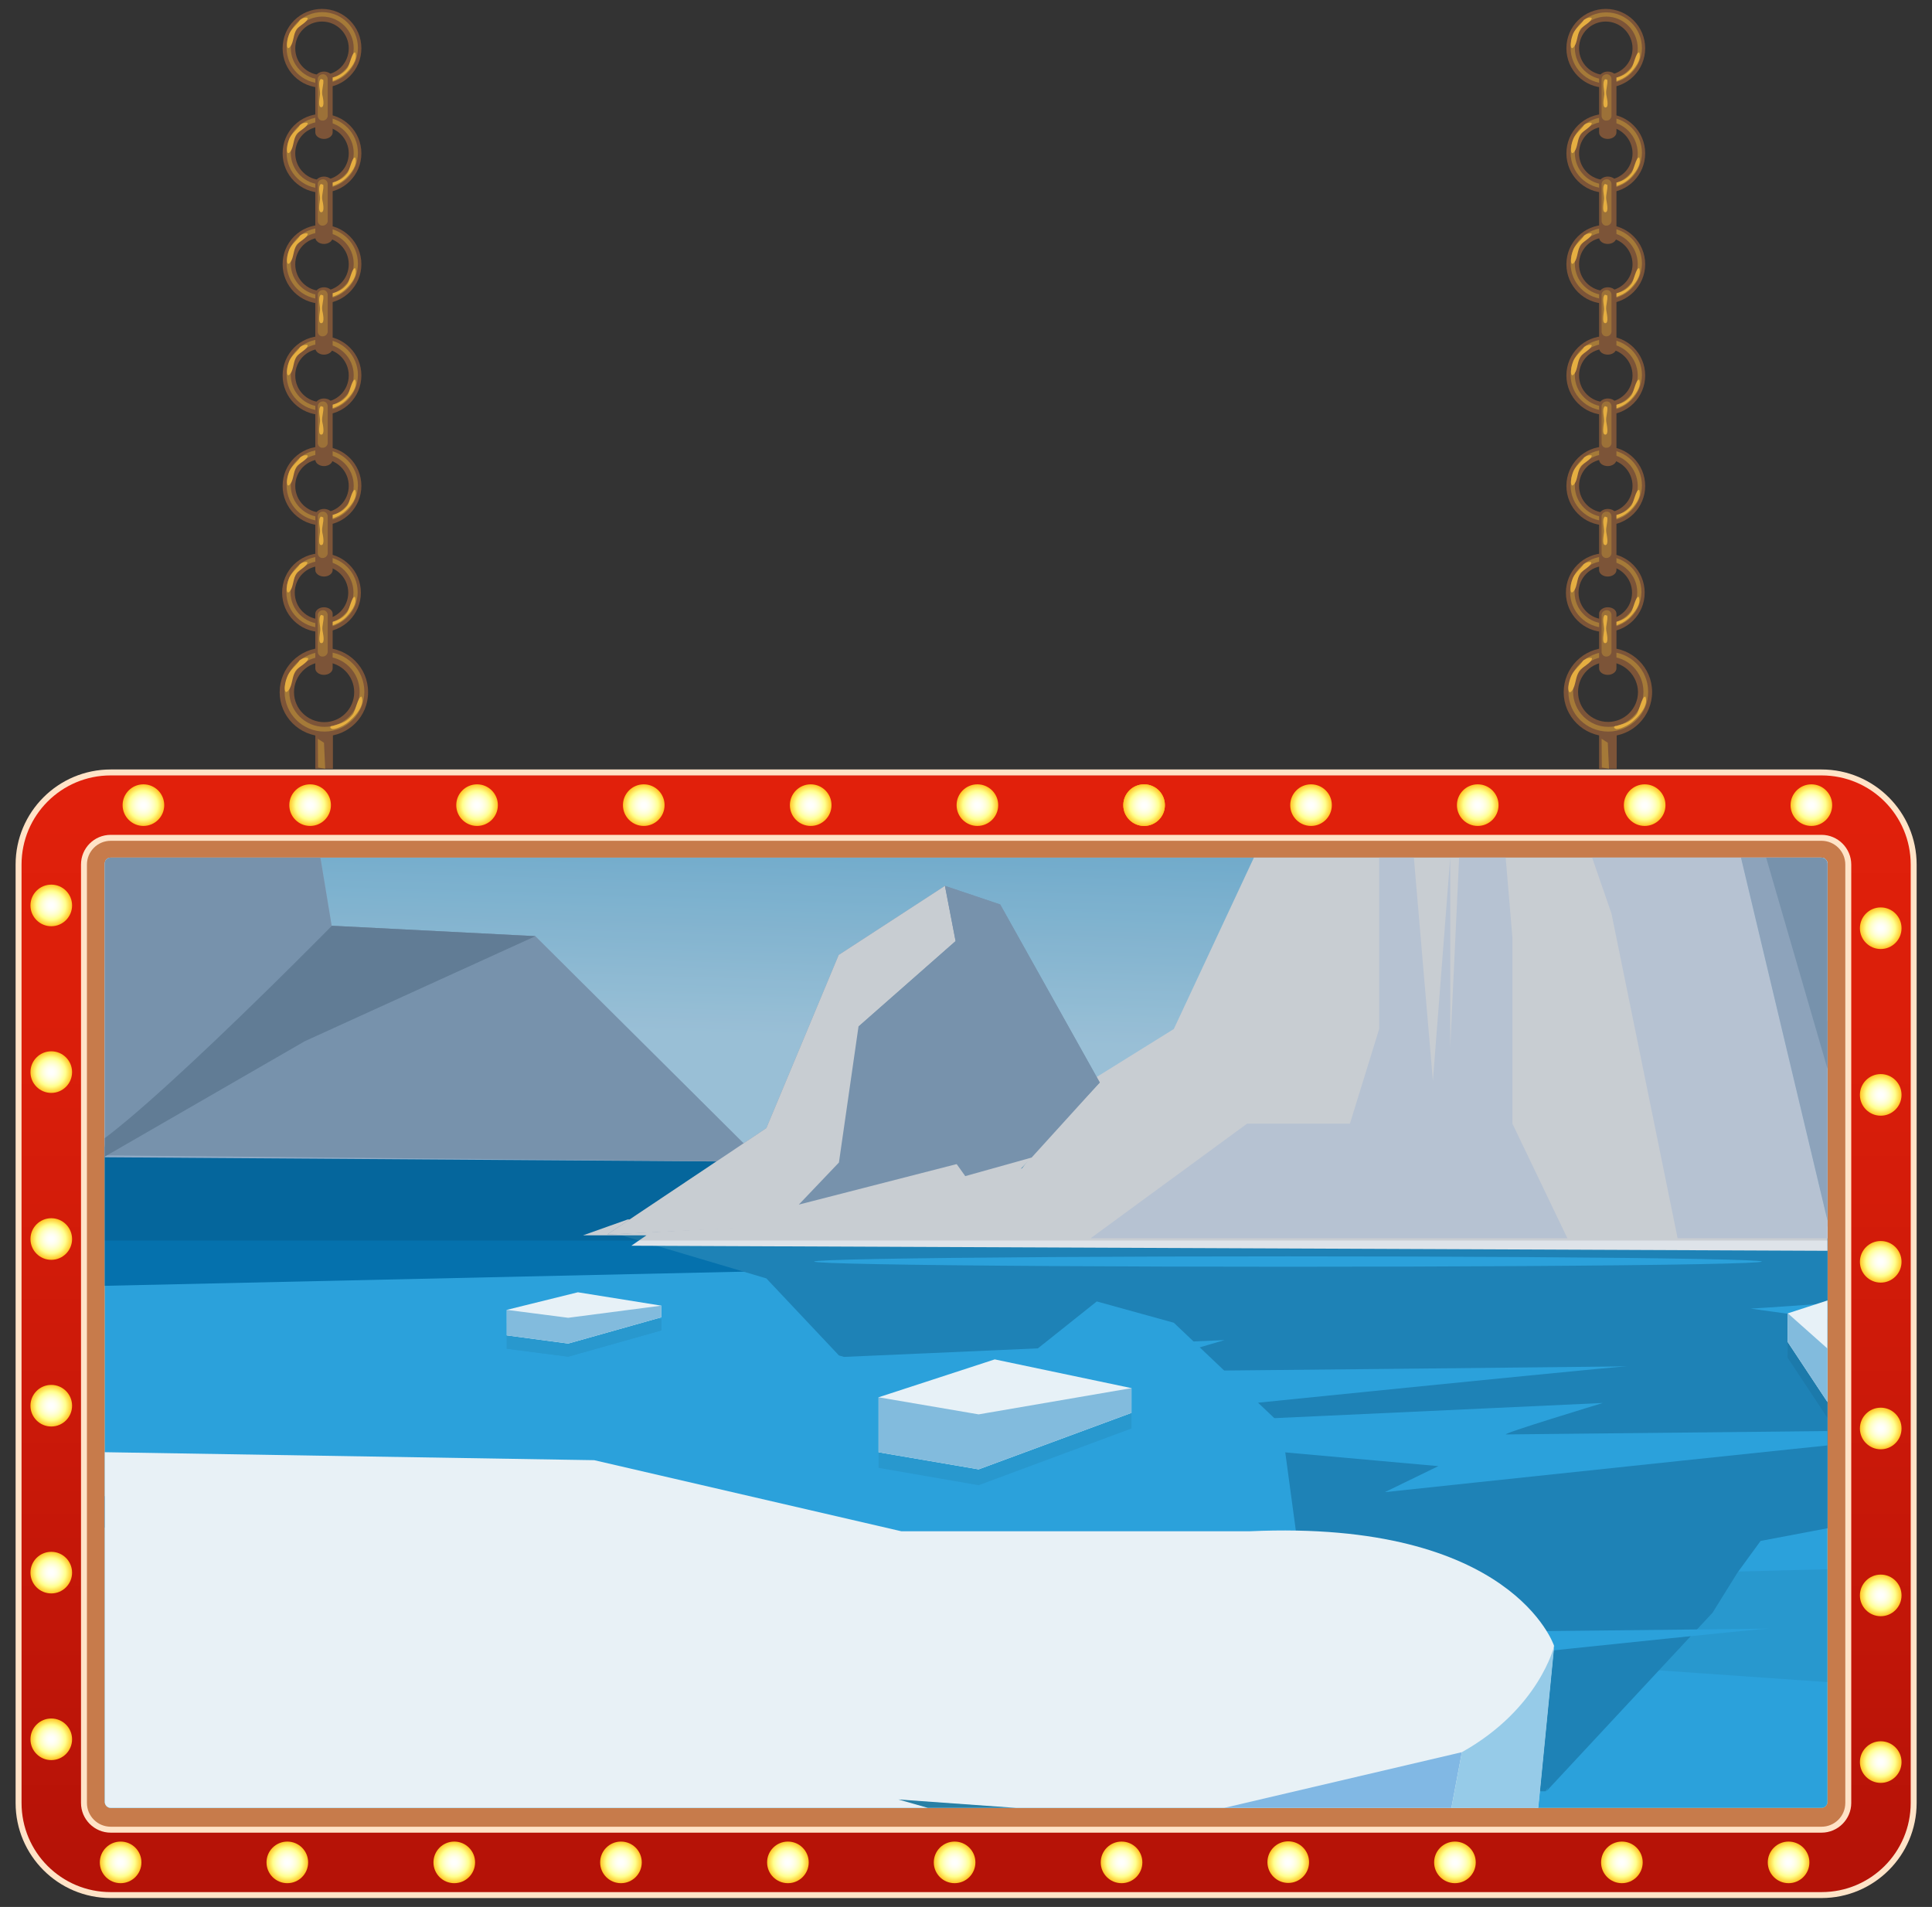 <?xml version="1.0" encoding="utf-8"?>
<!-- Generator: Adobe Illustrator 25.2.3, SVG Export Plug-In . SVG Version: 6.00 Build 0)  -->
<svg version="1.1" id="Layer_1" xmlns="http://www.w3.org/2000/svg" xmlns:xlink="http://www.w3.org/1999/xlink" x="0px" y="0px"
	 viewBox="0 0 780 770" style="enable-background:new 0 0 780 770;" xml:space="preserve">
<rect x="0" y="0" width="780" height="770" fill="#333333" stroke="none"/>
<style type="text/css">
	.st0{fill:#7C5438;}
	.st1{opacity:0.5;}
	.st2{fill:#CE9F38;}
	.st3{fill:#E5AE41;}
	.st4{opacity:0.5;fill:#CE9F38;enable-background:new    ;}
	.st5{opacity:0.4;fill:#CE9F38;enable-background:new    ;}
	.st6{fill:#FFE3C7;}
	.st7{fill:url(#SVGID_1_);}
	.st8{fill:#C77B4B;}
	.st9{fill:#F0D9AA;}
	.st10{clip-path:url(#SVGID_3_);}
	.st11{clip-path:url(#SVGID_5_);}
	.st12{fill:#2BA1DB;}
	.st13{fill:url(#Cloud_1_);}
	.st14{fill:#0571AD;}
	.st15{opacity:6.000000e-02;}
	.st16{opacity:6.000000e-02;enable-background:new    ;}
	.st17{fill:#E7F1F7;}
	.st18{fill:#82BBDD;}
	.st19{fill:#1E82B6;}
	.st20{fill:#DEE3E9;}
	.st21{fill:#9DBDDC;}
	.st22{fill:#84A2BF;}
	.st23{fill:#6C8AA5;}
	.st24{fill:#CAD7E9;}
	.st25{fill:#AED2EF;}
	.st26{fill:#9CB5CF;}
	.st27{fill:#0C597F;}
	.st28{fill:#206285;}
	.st29{fill:#E8F1F6;}
	.st30{fill:#0E5176;}
	.st31{fill:#5C94B9;}
	.st32{fill:#2880A5;}
	.st33{fill:#81B8E4;}
	.st34{fill:#96CBE8;}
	.st35{opacity:0.1;enable-background:new    ;}
	.st36{fill:url(#SVGID_6_);}
	.st37{fill:url(#SVGID_7_);}
	.st38{fill:url(#SVGID_8_);}
	.st39{fill:url(#SVGID_9_);}
	.st40{fill:url(#SVGID_10_);}
	.st41{fill:url(#SVGID_11_);}
	.st42{fill:url(#SVGID_12_);}
	.st43{fill:url(#SVGID_13_);}
	.st44{fill:url(#SVGID_14_);}
	.st45{fill:url(#SVGID_15_);}
	.st46{fill:url(#SVGID_16_);}
	.st47{fill:url(#SVGID_17_);}
	.st48{fill:url(#SVGID_18_);}
	.st49{fill:url(#SVGID_19_);}
	.st50{fill:url(#SVGID_20_);}
	.st51{fill:url(#SVGID_21_);}
	.st52{fill:url(#SVGID_22_);}
	.st53{fill:url(#SVGID_23_);}
	.st54{fill:url(#SVGID_24_);}
	.st55{fill:url(#SVGID_25_);}
	.st56{fill:url(#SVGID_26_);}
	.st57{fill:url(#SVGID_27_);}
	.st58{fill:url(#SVGID_28_);}
	.st59{fill:url(#SVGID_29_);}
	.st60{fill:url(#SVGID_30_);}
	.st61{fill:url(#SVGID_31_);}
	.st62{fill:url(#SVGID_32_);}
	.st63{fill:url(#SVGID_33_);}
	.st64{fill:url(#SVGID_34_);}
	.st65{fill:url(#SVGID_35_);}
	.st66{fill:url(#SVGID_36_);}
	.st67{fill:url(#SVGID_37_);}
	.st68{fill:url(#SVGID_38_);}
	.st69{fill:url(#SVGID_39_);}
	.st70{fill:url(#SVGID_40_);}
</style>
<g>
	<g>
		<g>
			<g>
				<g>
					<path class="st0" d="M649.2,297.3c-9.9,0-17.9-8-17.9-17.8s8-17.9,17.8-17.9c9.9,0,17.9,8,17.9,17.8c0,0,0,0,0,0
						C667,289.3,659,297.3,649.2,297.3z M649.2,267.3c-6.7,0-12.1,5.4-12.1,12.1s5.4,12.1,12.1,12.1s12.1-5.4,12.1-12.1c0,0,0,0,0,0
						C661.2,272.8,655.8,267.4,649.2,267.3L649.2,267.3z"/>
					<g class="st1">
						<path class="st2" d="M649.3,295.4c-8.9,0-16.1-7.2-16.1-16.1c0-8.9,7.2-16.1,16.1-16.1c8.9,0,16.1,7.2,16.1,16.1c0,0,0,0,0,0
							C665.5,288.2,658.2,295.4,649.3,295.4z M649.3,265.1c-7.9,0-14.2,6.4-14.2,14.2s6.4,14.2,14.2,14.2c7.9,0,14.2-6.4,14.2-14.2
							c0,0,0,0,0,0C663.5,271.4,657.2,265.1,649.3,265.1z"/>
					</g>
					<path class="st3" d="M642.7,265.7c-0.8-0.2-1.7-0.1-2.5,0.4l-1,0.6c-1.4,2.2-3.6,3.6-4.8,6.1c-0.6,1.3-1,2.8-1.2,4.2
						c-0.2,1.6,0.2,3.7,1.6,1.7s1.3-5.6,2.8-7.8C638.8,269.3,643,267.4,642.7,265.7z"/>
					<path class="st3" d="M664.3,281.3c-1.4-0.3-2.5,5.8-3.6,7.2c-2.1,2.7-4.4,3.6-7.4,4.4l-0.6,0.2c-1.5,0-1.3,1.1,0,1.3
						c1-0.1,1.9-0.4,2.8-0.8c1.7-0.7,3.2-1.7,4.5-3C662.2,288.6,665.6,284.6,664.3,281.3z"/>
				</g>
				<rect x="645.6" y="296.5" class="st0" width="7.1" height="13.9"/>
				<polygon class="st4" points="646.6,298.3 646.7,309.9 649.6,310.4 649.1,299.9 				"/>
			</g>
			<g>
				<g>
					<path class="st0" d="M648.1,255.2c-8.8,0-15.9-7.1-15.9-15.9s7.1-15.9,15.9-15.9s15.9,7.1,15.9,15.9
						C664,248.1,656.9,255.2,648.1,255.2z M648.1,228.5c-6,0-10.8,4.8-10.8,10.8c0,6,4.8,10.8,10.8,10.8c6,0,10.8-4.8,10.8-10.8
						c0,0,0,0,0,0C658.9,233.4,654.1,228.5,648.1,228.5L648.1,228.5z"/>
					<g class="st1">
						<path class="st2" d="M648.3,253.5c-7.9,0-14.4-6.4-14.4-14.4s6.4-14.4,14.4-14.4c7.9,0,14.4,6.4,14.4,14.4c0,0,0,0,0,0
							C662.6,247.1,656.2,253.5,648.3,253.5z M648.3,226.5c-7,0-12.6,5.7-12.6,12.7c0,7,5.7,12.6,12.7,12.6c7,0,12.6-5.7,12.6-12.7
							C661,232.2,655.3,226.5,648.3,226.5C648.3,226.5,648.3,226.5,648.3,226.5L648.3,226.5z"/>
					</g>
					<path class="st3" d="M642.4,227c-0.7-0.2-1.5-0.1-2.2,0.3l-0.8,0.5c-1.3,1.9-3.2,3.2-4.3,5.4c-0.5,1.2-0.9,2.5-1,3.8
						c-0.2,1.4,0.1,3.3,1.4,1.5s1.1-4.9,2.5-7C638.8,230.3,642.7,228.5,642.4,227z"/>
					<path class="st3" d="M661.6,241c-1.3-0.3-2.2,5.1-3.2,6.4c-1.9,2.4-3.9,3.2-6.6,3.9l-0.5,0.2c-1.3,0.1-1.2,1,0,1.2
						c0.9-0.1,1.7-0.3,2.5-0.7c1.5-0.6,2.8-1.5,4-2.6C659.7,247.5,662.8,243.9,661.6,241z"/>
				</g>
				<path class="st0" d="M652.6,269.9c0,1.4-1.6,2.6-3.5,2.6l0,0c-2,0-3.5-1.2-3.5-2.6v-22.1c0-1.4,1.6-2.6,3.5-2.6l0,0
					c2,0,3.5,1.2,3.5,2.6V269.9z"/>
				<path class="st5" d="M650.6,263.3c-0.1,1-1,1.8-2,1.8l0,0c-1,0.1-1.9-0.7-2-1.8v-15.1c0.1-1,1-1.8,2-1.8l0,0
					c1-0.1,1.9,0.7,2,1.8V263.3z"/>
				<path class="st3" d="M648.5,254.6c-0.3-2.1,0.7-4,0.4-6c-0.3-0.1-0.6-0.2-0.9-0.3h-0.1c-1.3,1.3-0.2,4.4-0.3,6.1
					c0,0.9-1.1,5.4,0.5,5.3S648.6,255.4,648.5,254.6z"/>
			</g>
			<g>
				<g>
					<path class="st0" d="M648.3,212.1c-8.8,0-15.9-7.1-15.9-15.9s7.1-15.9,15.9-15.9s15.9,7.1,15.9,15.9c0,0,0,0,0,0
						C664.2,205,657.1,212.1,648.3,212.1z M648.3,185.4c-6,0-10.8,4.8-10.8,10.8s4.8,10.8,10.8,10.8c6,0,10.8-4.8,10.8-10.8
						c0,0,0,0,0,0C659.1,190.2,654.2,185.4,648.3,185.4z"/>
					<g class="st1">
						<path class="st2" d="M648.5,210.4c-7.9,0-14.4-6.4-14.4-14.4s6.4-14.4,14.4-14.4c7.9,0,14.4,6.4,14.4,14.4c0,0,0,0,0,0
							C662.8,203.9,656.4,210.4,648.5,210.4z M648.5,183.4c-7,0-12.7,5.7-12.7,12.7c0,7,5.7,12.7,12.7,12.7c7,0,12.7-5.7,12.7-12.7
							c0,0,0,0,0,0C661.1,189,655.4,183.3,648.5,183.4L648.5,183.4z"/>
					</g>
					<path class="st3" d="M642.6,183.9c-0.7-0.2-1.5-0.1-2.2,0.3l-0.8,0.5c-1.3,2-3.2,3.2-4.3,5.4c-0.5,1.2-0.9,2.5-1,3.7
						c-0.2,1.4,0.1,3.3,1.4,1.5s1.1-4.9,2.5-7C639,187.1,642.8,185.4,642.6,183.9z"/>
					<path class="st3" d="M661.8,197.8c-1.3-0.3-2.2,5.1-3.2,6.4c-1.9,2.4-3.9,3.2-6.6,3.9l-0.5,0.2c-1.3,0-1.2,1,0,1.2
						c0.9-0.1,1.7-0.3,2.5-0.7c1.5-0.6,2.8-1.5,4-2.6C659.9,204.3,662.9,200.8,661.8,197.8z"/>
				</g>
				<path class="st0" d="M652.6,230.2c0,1.4-1.6,2.6-3.5,2.6l0,0c-2,0-3.5-1.2-3.5-2.6v-22.1c0-1.4,1.6-2.6,3.5-2.6l0,0
					c2,0,3.5,1.2,3.5,2.6V230.2z"/>
				<path class="st5" d="M650.6,223.5c-0.1,1-1,1.8-2,1.8l0,0c-1,0.1-1.9-0.7-2-1.8v-15.1c0.1-1,1-1.8,2-1.8l0,0
					c1-0.1,1.9,0.7,2,1.8V223.5z"/>
				<path class="st3" d="M648.5,214.9c-0.3-2.1,0.7-4,0.4-6c-0.3-0.1-0.6-0.2-0.9-0.3h-0.1c-1.3,1.3-0.2,4.4-0.3,6.1
					c0,0.9-1.1,5.4,0.5,5.4S648.6,215.7,648.5,214.9z"/>
			</g>
			<g>
				<g>
					<path class="st0" d="M648.3,167.5c-8.8,0-15.9-7.1-15.9-15.9s7.1-15.9,15.9-15.9s15.9,7.1,15.9,15.9
						C664.2,160.4,657.1,167.5,648.3,167.5z M648.3,140.8c-6,0-10.8,4.8-10.8,10.8c0,6,4.8,10.8,10.8,10.8c6,0,10.8-4.8,10.8-10.8
						c0,0,0,0,0,0C659.1,145.6,654.2,140.8,648.3,140.8z"/>
					<g class="st1">
						<path class="st2" d="M648.5,165.8c-7.9,0-14.4-6.4-14.4-14.4s6.4-14.4,14.4-14.4c7.9,0,14.4,6.4,14.4,14.4c0,0,0,0,0,0
							C662.8,159.4,656.4,165.8,648.5,165.8z M648.5,138.8c-7,0-12.7,5.7-12.7,12.7c0,7,5.7,12.7,12.7,12.7c7,0,12.7-5.7,12.7-12.7
							v0C661.1,144.5,655.5,138.8,648.5,138.8C648.5,138.8,648.5,138.8,648.5,138.8L648.5,138.8z"/>
					</g>
					<path class="st3" d="M642.6,139.3c-0.7-0.2-1.5,0-2.2,0.3l-0.8,0.5c-1.3,2-3.2,3.2-4.3,5.4c-0.5,1.2-0.9,2.5-1,3.8
						c-0.2,1.4,0.1,3.3,1.4,1.5s1.1-5,2.5-7C639,142.6,642.8,140.8,642.6,139.3z"/>
					<path class="st3" d="M661.8,153.3c-1.3-0.3-2.2,5.1-3.2,6.4c-1.9,2.4-3.9,3.2-6.6,3.9l-0.5,0.2c-1.3,0-1.2,1,0,1.2
						c0.9-0.1,1.7-0.3,2.5-0.7c1.5-0.6,2.8-1.5,4-2.6C659.9,159.8,662.9,156.2,661.8,153.3z"/>
				</g>
				<path class="st0" d="M652.6,185.6c0,1.4-1.6,2.6-3.5,2.6l0,0c-2,0-3.5-1.2-3.5-2.6v-22.1c0-1.4,1.6-2.6,3.5-2.6l0,0
					c2,0,3.5,1.2,3.5,2.6V185.6z"/>
				<path class="st5" d="M650.6,179c-0.1,1-1,1.8-2,1.8l0,0c-1,0.1-1.9-0.7-2-1.8v-15.1c0.1-1,1-1.8,2-1.8l0,0c1-0.1,1.9,0.7,2,1.8
					V179z"/>
				<path class="st3" d="M648.5,170.3c-0.3-2.1,0.7-4,0.4-6c-0.3-0.1-0.6-0.2-0.9-0.3h-0.1c-1.3,1.3-0.2,4.4-0.3,6.1
					c0,0.9-1.1,5.4,0.5,5.4S648.6,171.1,648.5,170.3z"/>
			</g>
			<g>
				<g>
					<path class="st0" d="M648.3,122.6c-8.8,0-15.9-7.1-15.9-15.9s7.1-15.9,15.9-15.9c8.8,0,15.9,7.1,15.9,15.9
						C664.2,115.4,657.1,122.5,648.3,122.6z M648.3,95.9c-6,0-10.8,4.8-10.8,10.8c0,6,4.8,10.8,10.8,10.8c6,0,10.8-4.8,10.8-10.8v0
						C659.1,100.7,654.2,95.9,648.3,95.9z"/>
					<g class="st1">
						<path class="st2" d="M648.5,120.8c-7.9,0-14.4-6.4-14.4-14.4s6.4-14.4,14.4-14.4c7.9,0,14.4,6.4,14.4,14.4l0,0
							C662.8,114.4,656.4,120.8,648.5,120.8z M648.5,93.8c-7,0-12.7,5.7-12.7,12.7c0,7,5.7,12.7,12.7,12.7c7,0,12.7-5.7,12.7-12.7
							c0,0,0,0,0,0C661.1,99.5,655.5,93.8,648.5,93.8C648.5,93.8,648.5,93.8,648.5,93.8L648.5,93.8z"/>
					</g>
					<path class="st3" d="M642.6,94.3c-0.7-0.2-1.5,0-2.2,0.3l-0.8,0.5c-1.3,2-3.2,3.2-4.3,5.4c-0.5,1.2-0.9,2.5-1,3.8
						c-0.2,1.4,0.1,3.3,1.4,1.5s1.1-4.9,2.5-7C639,97.6,642.8,95.8,642.6,94.3z"/>
					<path class="st3" d="M661.8,108.3c-1.3-0.3-2.2,5.2-3.2,6.4c-1.9,2.4-3.9,3.2-6.6,3.9l-0.5,0.2c-1.3,0-1.2,1,0,1.2
						c0.9-0.1,1.7-0.3,2.5-0.7c1.5-0.6,2.8-1.5,4-2.6C659.9,114.8,662.9,111.3,661.8,108.3z"/>
				</g>
				<path class="st0" d="M652.6,140.6c0,1.4-1.6,2.6-3.5,2.6l0,0c-2,0-3.5-1.2-3.5-2.6v-22c0-1.4,1.6-2.6,3.5-2.6l0,0
					c2,0,3.5,1.2,3.5,2.6V140.6z"/>
				<path class="st5" d="M650.6,134c-0.1,1-1,1.8-2,1.8l0,0c-1,0.1-1.9-0.7-2-1.8v-15.1c0.1-1,1-1.8,2-1.8l0,0c1-0.1,1.9,0.7,2,1.8
					V134z"/>
				<path class="st3" d="M648.5,125.3c-0.3-2.1,0.7-4,0.4-6c-0.3-0.1-0.6-0.2-0.9-0.3h-0.1c-1.3,1.3-0.2,4.4-0.3,6.1
					c0,0.9-1.1,5.4,0.5,5.4S648.6,126.2,648.5,125.3z"/>
			</g>
			<g>
				<g>
					<path class="st0" d="M648.3,77.8c-8.8,0-15.9-7.1-15.9-15.9S639.5,46,648.3,46s15.9,7.1,15.9,15.9
						C664.2,70.7,657.1,77.8,648.3,77.8z M648.3,51.1c-6,0-10.8,4.8-10.8,10.8c0,6,4.8,10.8,10.8,10.8c6,0,10.8-4.8,10.8-10.8
						c0,0,0,0,0,0C659.1,56,654.2,51.1,648.3,51.1z"/>
					<g class="st1">
						<path class="st2" d="M648.5,76.1c-7.9,0-14.4-6.4-14.4-14.4s6.4-14.4,14.4-14.4c7.9,0,14.4,6.4,14.4,14.4c0,0,0,0,0,0
							C662.8,69.7,656.4,76.1,648.5,76.1z M648.5,49.1c-7,0-12.7,5.7-12.7,12.7c0,7,5.7,12.7,12.7,12.7c7,0,12.7-5.7,12.7-12.7
							c0,0,0,0,0,0C661.1,54.8,655.5,49.1,648.5,49.1C648.5,49.1,648.5,49.1,648.5,49.1L648.5,49.1z"/>
					</g>
					<path class="st3" d="M642.6,49.6c-0.7-0.2-1.5,0-2.2,0.3l-0.8,0.5c-1.3,2-3.2,3.2-4.3,5.4c-0.5,1.2-0.9,2.5-1,3.8
						c-0.2,1.4,0.1,3.3,1.4,1.5s1.1-5,2.5-7C639,52.9,642.8,51.1,642.6,49.6z"/>
					<path class="st3" d="M661.8,63.6c-1.3-0.3-2.2,5.2-3.2,6.4c-1.9,2.4-3.9,3.2-6.6,3.9l-0.5,0.2c-1.3,0.1-1.2,1,0,1.2
						c0.9-0.1,1.7-0.3,2.5-0.7c1.5-0.6,2.8-1.5,4-2.6C659.9,70.1,662.9,66.5,661.8,63.6z"/>
				</g>
				<path class="st0" d="M652.6,95.9c0,1.4-1.6,2.6-3.5,2.6l0,0c-2,0-3.5-1.2-3.5-2.6v-22c0-1.4,1.6-2.6,3.5-2.6l0,0
					c2,0,3.5,1.2,3.5,2.6V95.9z"/>
				<path class="st5" d="M650.6,89.3c-0.1,1-1,1.8-2,1.8l0,0c-1,0.1-1.9-0.7-2-1.8V74.2c0.1-1,1-1.8,2-1.8l0,0c1-0.1,1.9,0.7,2,1.8
					V89.3z"/>
				<path class="st3" d="M648.5,80.6c-0.3-2.1,0.7-4,0.4-6c-0.3-0.1-0.6-0.2-0.9-0.3h-0.1c-1.3,1.3-0.2,4.4-0.3,6.1
					c0,0.9-1.1,5.3,0.5,5.3S648.6,81.5,648.5,80.6z"/>
			</g>
			<g>
				<g>
					<path class="st0" d="M648.3,35.4c-8.8,0-15.9-7.1-15.9-15.9s7.1-15.9,15.9-15.9s15.9,7.1,15.9,15.9
						C664.2,28.3,657.1,35.4,648.3,35.4z M648.3,8.7c-6,0-10.8,4.8-10.8,10.8c0,6,4.8,10.8,10.8,10.8c6,0,10.8-4.8,10.8-10.8
						c0,0,0,0,0,0C659.1,13.6,654.2,8.7,648.3,8.7z"/>
					<g class="st1">
						<path class="st2" d="M648.5,33.7c-7.9,0-14.4-6.4-14.4-14.4S640.5,5,648.5,5c7.9,0,14.4,6.4,14.4,14.4c0,0,0,0,0,0
							C662.8,27.3,656.4,33.7,648.5,33.7z M648.5,6.7c-7,0-12.7,5.7-12.7,12.7c0,7,5.7,12.7,12.7,12.7c7,0,12.7-5.7,12.7-12.7
							c0,0,0,0,0,0C661.1,12.4,655.5,6.7,648.5,6.7C648.5,6.7,648.5,6.7,648.5,6.7L648.5,6.7z"/>
					</g>
					<path class="st3" d="M642.6,7.2c-0.7-0.2-1.5-0.1-2.2,0.3L639.5,8c-1.3,2-3.2,3.2-4.3,5.4c-0.5,1.2-0.9,2.5-1,3.8
						c-0.2,1.4,0.1,3.3,1.4,1.5s1.1-4.9,2.5-7C639,10.5,642.8,8.7,642.6,7.2z"/>
					<path class="st3" d="M661.8,21.2c-1.3-0.3-2.2,5.1-3.2,6.4c-1.9,2.4-3.9,3.2-6.6,3.9l-0.5,0.2c-1.3,0-1.2,1,0,1.2
						c0.9-0.1,1.7-0.3,2.5-0.7c1.5-0.6,2.8-1.5,4-2.6C659.9,27.7,662.9,24.1,661.8,21.2z"/>
				</g>
				<path class="st0" d="M652.6,53.5c0,1.4-1.6,2.6-3.5,2.6l0,0c-2,0-3.5-1.2-3.5-2.6V31.5c0-1.4,1.6-2.6,3.5-2.6l0,0
					c2,0,3.5,1.2,3.5,2.6V53.5z"/>
				<path class="st5" d="M650.6,46.9c-0.1,1-1,1.8-2,1.8l0,0c-1,0.1-1.9-0.7-2-1.8V31.8c0.1-1,1-1.8,2-1.8l0,0c1-0.1,1.9,0.7,2,1.8
					V46.9z"/>
				<path class="st3" d="M648.5,38.2c-0.3-2.1,0.7-4,0.4-6c-0.3-0.1-0.5-0.2-0.8-0.2h-0.1c-1.3,1.3-0.2,4.4-0.3,6.1
					c0,0.9-1.1,5.3,0.5,5.3S648.6,39,648.5,38.2z"/>
			</g>
		</g>
		<g>
			<g>
				<g>
					<path class="st0" d="M130.8,297.3c-9.9,0-17.9-8-17.9-17.8s8-17.9,17.8-17.9c9.9,0,17.9,8,17.9,17.8c0,0,0,0,0,0
						C148.7,289.3,140.7,297.3,130.8,297.3z M130.8,267.3c-6.7,0-12.1,5.5-12.1,12.2c0,6.7,5.5,12.1,12.2,12.1
						c6.7,0,12.1-5.4,12.1-12.1C143,272.8,137.6,267.4,130.8,267.3C130.9,267.4,130.9,267.4,130.8,267.3L130.8,267.3z"/>
					<g class="st1">
						<path class="st2" d="M131,295.4c-8.9,0-16.1-7.2-16.1-16.1c0-8.9,7.2-16.1,16.1-16.1c8.9,0,16.1,7.2,16.1,16.1
							C147.1,288.2,139.9,295.4,131,295.4z M131,265.1c-7.9,0-14.2,6.4-14.2,14.2c0,7.9,6.4,14.2,14.2,14.2s14.2-6.4,14.2-14.2
							c0,0,0,0,0,0C145.2,271.4,138.8,265.1,131,265.1z"/>
					</g>
					<path class="st3" d="M124.4,265.7c-0.8-0.2-1.7-0.1-2.4,0.3l-1,0.6c-1.4,2.2-3.6,3.6-4.8,6.1c-0.6,1.3-1,2.7-1.2,4.2
						c-0.2,1.6,0.1,3.7,1.6,1.7s1.3-5.6,2.8-7.8C120.4,269.3,124.7,267.4,124.4,265.7z"/>
					<path class="st3" d="M146,281.3c-1.4-0.3-2.5,5.8-3.6,7.2c-2.1,2.7-4.4,3.6-7.4,4.4l-0.6,0.2c-1.5,0-1.3,1.1,0,1.3
						c1-0.1,1.9-0.4,2.8-0.8c1.7-0.7,3.2-1.7,4.5-3C143.9,288.6,147.3,284.6,146,281.3z"/>
				</g>
				<rect x="127.3" y="296.5" class="st0" width="7.1" height="13.9"/>
				<polygon class="st4" points="128.3,298.3 128.4,309.9 131.3,310.4 130.8,299.9 				"/>
			</g>
			<g>
				<g>
					<path class="st0" d="M129.8,255.2c-8.8,0-15.9-7.1-15.9-15.9c0-8.8,7.1-15.9,15.9-15.9s15.9,7.1,15.9,15.9c0,0,0,0,0,0
						C145.7,248.1,138.6,255.2,129.8,255.2z M129.8,228.5c-6,0-10.8,4.8-10.8,10.8s4.8,10.8,10.8,10.8s10.8-4.8,10.8-10.8
						C140.6,233.4,135.8,228.6,129.8,228.5L129.8,228.5z"/>
					<g class="st1">
						<path class="st2" d="M130,253.5c-7.9,0-14.4-6.4-14.4-14.4c0-7.9,6.4-14.4,14.4-14.4c7.9,0,14.4,6.4,14.4,14.4c0,0,0,0,0,0
							C144.4,247.1,137.9,253.5,130,253.5z M130,226.5c-7,0-12.7,5.7-12.7,12.7s5.7,12.7,12.7,12.7s12.7-5.7,12.7-12.7l0,0
							C142.7,232.2,137,226.5,130,226.5L130,226.5L130,226.5z"/>
					</g>
					<path class="st3" d="M124.1,227c-0.7-0.2-1.5-0.1-2.2,0.3l-0.8,0.5c-1.3,1.9-3.2,3.2-4.3,5.4c-0.5,1.2-0.9,2.5-1,3.8
						c-0.2,1.4,0.1,3.3,1.4,1.5s1.1-4.9,2.5-7C120.5,230.3,124.3,228.5,124.1,227z"/>
					<path class="st3" d="M143.3,241c-1.3-0.3-2.2,5.1-3.2,6.4c-1.9,2.4-3.9,3.2-6.6,3.9l-0.5,0.2c-1.4,0.1-1.2,1,0,1.2
						c0.9-0.1,1.7-0.3,2.5-0.7c1.5-0.6,2.8-1.5,4-2.6C141.4,247.5,144.4,243.9,143.3,241z"/>
				</g>
				<path class="st0" d="M134.3,269.9c0,1.4-1.6,2.6-3.5,2.6l0,0c-2,0-3.5-1.2-3.5-2.6v-22.1c0-1.4,1.6-2.6,3.5-2.6l0,0
					c1.9,0,3.5,1.2,3.5,2.6V269.9z"/>
				<path class="st5" d="M132.3,263.3c-0.1,1-1,1.8-2,1.8l0,0c-1,0.1-1.9-0.7-2-1.8v-15.1c0.1-1,1-1.8,2-1.8l0,0
					c1-0.1,1.9,0.7,2,1.8V263.3z"/>
				<path class="st3" d="M130.2,254.6c-0.3-2.1,0.7-4,0.4-6c-0.3-0.1-0.6-0.2-0.9-0.3h-0.1c-1.3,1.3-0.2,4.4-0.3,6.1
					c0,0.9-1.1,5.4,0.5,5.3S130.3,255.4,130.2,254.6z"/>
			</g>
			<g>
				<g>
					<path class="st0" d="M130,212.1c-8.8,0-15.9-7.1-15.9-15.9c0-8.8,7.1-15.9,15.9-15.9s15.9,7.1,15.9,15.9c0,0,0,0,0,0
						C145.9,204.9,138.8,212.1,130,212.1z M130,185.4c-6,0-10.8,4.8-10.8,10.8c0,6,4.8,10.8,10.8,10.8c6,0,10.8-4.8,10.8-10.8
						c0,0,0,0,0,0C140.8,190.2,136,185.4,130,185.4z"/>
					<g class="st1">
						<path class="st2" d="M130.1,210.4c-7.9,0-14.4-6.4-14.4-14.4c0-7.9,6.4-14.4,14.4-14.4c7.9,0,14.4,6.4,14.4,14.4c0,0,0,0,0,0
							C144.5,203.9,138.1,210.4,130.1,210.4z M130.1,183.4c-7,0-12.7,5.7-12.7,12.7c0,7,5.7,12.7,12.7,12.7c7,0,12.7-5.7,12.7-12.7
							c0,0,0,0,0,0C142.8,189,137.1,183.3,130.1,183.4L130.1,183.4z"/>
					</g>
					<path class="st3" d="M124.2,183.9c-0.7-0.2-1.5-0.1-2.2,0.3l-0.8,0.5c-1.3,2-3.2,3.2-4.3,5.4c-0.5,1.2-0.9,2.5-1,3.7
						c-0.2,1.4,0.1,3.3,1.4,1.5s1.1-4.9,2.5-7C120.7,187.1,124.5,185.4,124.2,183.9z"/>
					<path class="st3" d="M143.4,197.8c-1.3-0.3-2.2,5.1-3.2,6.4c-1.9,2.4-3.9,3.2-6.6,3.9l-0.5,0.2c-1.4,0-1.2,1,0,1.2
						c0.9-0.1,1.7-0.3,2.5-0.7c1.5-0.6,2.8-1.5,4-2.6C141.6,204.3,144.6,200.8,143.4,197.8z"/>
				</g>
				<path class="st0" d="M134.3,230.2c0,1.4-1.6,2.6-3.5,2.6l0,0c-1.9,0-3.5-1.2-3.5-2.6v-22.1c0-1.4,1.6-2.6,3.5-2.6l0,0
					c1.9,0,3.5,1.2,3.5,2.6V230.2z"/>
				<path class="st5" d="M132.3,223.5c-0.1,1-1,1.8-2,1.8l0,0c-1,0.1-1.9-0.7-2-1.8v-15.1c0.1-1,1-1.8,2-1.8l0,0
					c1-0.1,1.9,0.7,2,1.8V223.5z"/>
				<path class="st3" d="M130.1,214.9c-0.3-2.1,0.7-4,0.4-6c-0.3-0.1-0.6-0.2-0.9-0.3h-0.1c-1.3,1.3-0.2,4.4-0.3,6.1
					c0,0.9-1.1,5.4,0.5,5.4S130.3,215.7,130.1,214.9z"/>
			</g>
			<g>
				<g>
					<path class="st0" d="M130,167.5c-8.8,0-15.9-7.1-15.9-15.9c0-8.8,7.1-15.9,15.9-15.9s15.9,7.1,15.9,15.9c0,0,0,0,0,0
						C145.9,160.4,138.8,167.5,130,167.5z M130,140.8c-6,0-10.8,4.8-10.8,10.8s4.8,10.8,10.8,10.8s10.8-4.8,10.8-10.8
						C140.8,145.6,136,140.8,130,140.8z"/>
					<g class="st1">
						<path class="st2" d="M130.1,165.8c-7.9,0-14.4-6.4-14.4-14.4c0-7.9,6.4-14.4,14.4-14.4c7.9,0,14.4,6.4,14.4,14.4c0,0,0,0,0,0
							C144.5,159.4,138.1,165.8,130.1,165.8z M130.1,138.8c-7,0-12.7,5.7-12.7,12.7s5.7,12.7,12.7,12.7s12.7-5.7,12.7-12.7l0,0
							C142.8,144.5,137.1,138.8,130.1,138.8L130.1,138.8L130.1,138.8z"/>
					</g>
					<path class="st3" d="M124.2,139.3c-0.7-0.2-1.5,0-2.2,0.3l-0.8,0.5c-1.3,2-3.2,3.2-4.3,5.4c-0.5,1.2-0.9,2.5-1,3.8
						c-0.2,1.4,0.1,3.3,1.4,1.5s1.1-5,2.5-7C120.7,142.6,124.5,140.8,124.2,139.3z"/>
					<path class="st3" d="M143.4,153.3c-1.3-0.3-2.2,5.1-3.2,6.4c-1.9,2.4-3.9,3.2-6.6,3.9l-0.5,0.2c-1.4,0-1.2,1,0,1.2
						c0.9-0.1,1.7-0.3,2.5-0.7c1.5-0.6,2.8-1.5,4-2.6C141.6,159.8,144.6,156.2,143.4,153.3z"/>
				</g>
				<path class="st0" d="M134.3,185.6c0,1.4-1.6,2.6-3.5,2.6l0,0c-1.9,0-3.5-1.2-3.5-2.6v-22.1c0-1.4,1.6-2.6,3.5-2.6l0,0
					c1.9,0,3.5,1.2,3.5,2.6V185.6z"/>
				<path class="st5" d="M132.3,179c-0.1,1-1,1.8-2,1.8l0,0c-1,0.1-1.9-0.7-2-1.8v-15.1c0.1-1,1-1.8,2-1.8l0,0c1-0.1,1.9,0.7,2,1.8
					V179z"/>
				<path class="st3" d="M130.1,170.3c-0.3-2.1,0.7-4,0.4-6c-0.3-0.1-0.6-0.2-0.9-0.3h-0.1c-1.3,1.3-0.2,4.4-0.3,6.1
					c0,0.9-1.1,5.4,0.5,5.4S130.3,171.1,130.1,170.3z"/>
			</g>
			<g>
				<g>
					<path class="st0" d="M130,122.6c-8.8,0-15.9-7.1-15.9-15.9c0-8.8,7.1-15.9,15.9-15.9c8.8,0,15.9,7.1,15.9,15.9l0,0
						C145.9,115.4,138.8,122.5,130,122.6z M130,95.9c-6,0-10.8,4.8-10.8,10.8s4.8,10.8,10.8,10.8s10.8-4.8,10.8-10.8
						C140.8,100.7,136,95.9,130,95.9z"/>
					<g class="st1">
						<path class="st2" d="M130.1,120.8c-7.9,0-14.4-6.4-14.4-14.4c0-7.9,6.4-14.4,14.4-14.4c7.9,0,14.4,6.4,14.4,14.4l0,0
							C144.5,114.4,138.1,120.8,130.1,120.8z M130.1,93.8c-7,0-12.7,5.7-12.7,12.7c0,7,5.7,12.7,12.7,12.7s12.7-5.7,12.7-12.7l0,0
							C142.8,99.5,137.1,93.8,130.1,93.8C130.1,93.8,130.1,93.8,130.1,93.8L130.1,93.8z"/>
					</g>
					<path class="st3" d="M124.2,94.3c-0.7-0.2-1.5,0-2.2,0.3l-0.8,0.5c-1.3,2-3.2,3.2-4.3,5.4c-0.5,1.2-0.9,2.5-1,3.8
						c-0.2,1.4,0.1,3.3,1.4,1.5s1.1-4.9,2.5-7C120.7,97.6,124.5,95.8,124.2,94.3z"/>
					<path class="st3" d="M143.4,108.3c-1.3-0.3-2.2,5.2-3.2,6.4c-1.9,2.4-3.9,3.2-6.6,3.9l-0.5,0.2c-1.4,0-1.2,1,0,1.2
						c0.9-0.1,1.7-0.3,2.5-0.7c1.5-0.6,2.8-1.5,4-2.6C141.6,114.8,144.6,111.3,143.4,108.3z"/>
				</g>
				<path class="st0" d="M134.3,140.6c0,1.4-1.6,2.6-3.5,2.6l0,0c-1.9,0-3.5-1.2-3.5-2.6v-22c0-1.4,1.6-2.6,3.5-2.6l0,0
					c1.9,0,3.5,1.2,3.5,2.6V140.6z"/>
				<path class="st5" d="M132.3,134c-0.1,1-1,1.8-2,1.8l0,0c-1,0.1-1.9-0.7-2-1.8v-15.1c0.1-1,1-1.8,2-1.8l0,0c1-0.1,1.9,0.7,2,1.8
					V134z"/>
				<path class="st3" d="M130.1,125.3c-0.3-2.1,0.7-4,0.4-6c-0.3-0.1-0.6-0.2-0.9-0.3h-0.1c-1.3,1.3-0.2,4.4-0.3,6.1
					c0,0.9-1.1,5.4,0.5,5.4S130.3,126.2,130.1,125.3z"/>
			</g>
			<g>
				<g>
					<path class="st0" d="M130,77.8c-8.8,0-15.9-7.1-15.9-15.9c0-8.8,7.1-15.9,15.9-15.9s15.9,7.1,15.9,15.9v0
						C145.9,70.7,138.8,77.8,130,77.8z M130,51.1c-6,0-10.8,4.8-10.8,10.8S124,72.7,130,72.7s10.8-4.8,10.8-10.8
						C140.8,56,136,51.1,130,51.1z"/>
					<g class="st1">
						<path class="st2" d="M130.1,76.1c-7.9,0-14.4-6.4-14.4-14.4c0-7.9,6.4-14.4,14.4-14.4c7.9,0,14.4,6.4,14.4,14.4c0,0,0,0,0,0
							C144.5,69.7,138.1,76.1,130.1,76.1z M130.1,49.1c-7,0-12.7,5.7-12.7,12.7c0,7,5.7,12.7,12.7,12.7c7,0,12.7-5.7,12.7-12.7
							c0,0,0,0,0,0C142.8,54.8,137.1,49.1,130.1,49.1L130.1,49.1z"/>
					</g>
					<path class="st3" d="M124.2,49.6c-0.7-0.2-1.5,0-2.2,0.3l-0.8,0.5c-1.3,2-3.2,3.2-4.3,5.4c-0.5,1.2-0.9,2.5-1,3.8
						c-0.2,1.4,0.1,3.3,1.4,1.5s1.1-5,2.5-7C120.7,52.9,124.5,51.1,124.2,49.6z"/>
					<path class="st3" d="M143.4,63.6c-1.3-0.3-2.2,5.2-3.2,6.4c-1.9,2.4-3.9,3.2-6.6,3.9l-0.5,0.2c-1.4,0.1-1.2,1,0,1.2
						c0.9-0.1,1.7-0.3,2.5-0.7c1.5-0.6,2.8-1.5,4-2.6C141.6,70.1,144.6,66.5,143.4,63.6z"/>
				</g>
				<path class="st0" d="M134.3,95.9c0,1.4-1.6,2.6-3.5,2.6l0,0c-1.9,0-3.5-1.2-3.5-2.6v-22c0-1.4,1.6-2.6,3.5-2.6l0,0
					c1.9,0,3.5,1.2,3.5,2.6V95.9z"/>
				<path class="st5" d="M132.3,89.3c-0.1,1-1,1.8-2,1.8l0,0c-1,0.1-1.9-0.7-2-1.8V74.2c0.1-1,1-1.8,2-1.8l0,0c1-0.1,1.9,0.7,2,1.8
					V89.3z"/>
				<path class="st3" d="M130.1,80.6c-0.3-2.1,0.7-4,0.4-6c-0.3-0.1-0.6-0.2-0.9-0.3h-0.1c-1.3,1.3-0.2,4.4-0.3,6.1
					c0,0.9-1.1,5.3,0.5,5.3S130.3,81.5,130.1,80.6z"/>
			</g>
			<g>
				<g>
					<path class="st0" d="M130,35.4c-8.8,0-15.9-7.1-15.9-15.9c0-8.8,7.1-15.9,15.9-15.9s15.9,7.1,15.9,15.9c0,0,0,0,0,0
						C145.9,28.3,138.8,35.4,130,35.4z M130,8.7c-6,0-10.8,4.8-10.8,10.8S124,30.3,130,30.3s10.8-4.8,10.8-10.8
						C140.8,13.6,136,8.7,130,8.7z"/>
					<g class="st1">
						<path class="st2" d="M130.1,33.7c-7.9,0-14.4-6.4-14.4-14.4c0-7.9,6.4-14.4,14.4-14.4c7.9,0,14.4,6.4,14.4,14.4c0,0,0,0,0,0
							C144.5,27.3,138.1,33.7,130.1,33.7z M130.1,6.7c-7,0-12.7,5.7-12.7,12.7c0,7,5.7,12.7,12.7,12.7c7,0,12.7-5.7,12.7-12.7
							c0,0,0,0,0,0C142.8,12.4,137.1,6.7,130.1,6.7L130.1,6.7z"/>
					</g>
					<path class="st3" d="M124.2,7.2c-0.7-0.2-1.5-0.1-2.2,0.3L121.2,8c-1.3,2-3.2,3.2-4.3,5.4c-0.5,1.2-0.9,2.5-1,3.8
						c-0.2,1.4,0.1,3.3,1.4,1.5s1.1-4.9,2.5-7C120.7,10.5,124.5,8.7,124.2,7.2z"/>
					<path class="st3" d="M143.4,21.2c-1.3-0.3-2.2,5.1-3.2,6.4c-1.9,2.4-3.9,3.2-6.6,3.9l-0.5,0.2c-1.4,0-1.2,1,0,1.2
						c0.9-0.1,1.7-0.3,2.5-0.7c1.5-0.6,2.8-1.5,4-2.6C141.6,27.7,144.6,24.1,143.4,21.2z"/>
				</g>
				<path class="st0" d="M134.3,53.5c0,1.4-1.6,2.6-3.5,2.6l0,0c-1.9,0-3.5-1.2-3.5-2.6V31.5c0-1.4,1.6-2.6,3.5-2.6l0,0
					c1.9,0,3.5,1.2,3.5,2.6V53.5z"/>
				<path class="st5" d="M132.3,46.9c-0.1,1-1,1.8-2,1.8l0,0c-1,0.1-1.9-0.7-2-1.8V31.8c0.1-1,1-1.8,2-1.8l0,0c1-0.1,1.9,0.7,2,1.8
					V46.9z"/>
				<path class="st3" d="M130.1,38.2c-0.3-2.1,0.7-4,0.4-6c-0.3-0.1-0.6-0.2-0.9-0.3h-0.1c-1.3,1.3-0.2,4.4-0.3,6.1
					c0,0.9-1.1,5.3,0.5,5.3S130.3,39,130.1,38.2z"/>
			</g>
		</g>
	</g>
	<g>
		<path class="st6" d="M44.7,310.7h690.7c21.2,0,38.4,17.2,38.4,38.4V728c0,21.2-17.2,38.4-38.4,38.4H44.7
			c-21.2,0-38.4-17.2-38.4-38.4V349.1C6.3,327.9,23.5,310.7,44.7,310.7z"/>
		
			<linearGradient id="SVGID_1_" gradientUnits="userSpaceOnUse" x1="390" y1="-14.35" x2="390" y2="490.17" gradientTransform="matrix(1 0 0 -1 0 772)">
			<stop  offset="0" style="stop-color:#B11107"/>
			<stop  offset="0.26" style="stop-color:#C21608"/>
			<stop  offset="0.72" style="stop-color:#DA1E0A"/>
			<stop  offset="1" style="stop-color:#E3210B"/>
		</linearGradient>
		<path class="st7" d="M44.7,313.1h690.7c19.9,0,36,16.1,36,36V728c0,19.9-16.1,36-36,36H44.7c-19.9,0-36-16.1-36-36V349.1
			C8.7,329.2,24.8,313.1,44.7,313.1z"/>
		<path class="st6" d="M44.7,337.1h690.7c6.6,0,12,5.4,12,12V728c0,6.6-5.4,12-12,12H44.7c-6.6,0-12-5.4-12-12V349.1
			C32.7,342.5,38,337.1,44.7,337.1z"/>
	</g>
	<path class="st8" d="M44.7,339.5h690.7c5.3,0,9.6,4.3,9.6,9.6V728c0,5.3-4.3,9.6-9.6,9.6H44.7c-5.3,0-9.6-4.3-9.6-9.6V349.1
		C35.1,343.8,39.4,339.5,44.7,339.5z"/>
	<g>
		<path class="st9" d="M44.7,346.3h690.7c1.3,0,2.4,1.1,2.4,2.4v378.9c0,1.3-1.1,2.4-2.4,2.4H44.7c-1.3,0-2.4-1.1-2.4-2.4V348.7
			C42.3,347.4,43.3,346.3,44.7,346.3z"/>
		<g>
			<defs>
				<path id="SVGID_2_" d="M44.7,346.3h690.7c1.3,0,2.4,1.1,2.4,2.4v378.9c0,1.3-1.1,2.4-2.4,2.4H44.7c-1.3,0-2.4-1.1-2.4-2.4V348.7
					C42.3,347.4,43.3,346.3,44.7,346.3z"/>
			</defs>
			<clipPath id="SVGID_3_">
				<use xlink:href="#SVGID_2_"  style="overflow:visible;"/>
			</clipPath>
			<g class="st10">
				<g>
					<defs>
						<rect id="SVGID_4_" x="-407.5" y="237.2" width="1402.3" height="657.3"/>
					</defs>
					<clipPath id="SVGID_5_">
						<use xlink:href="#SVGID_4_"  style="overflow:visible;"/>
					</clipPath>
					<g class="st11">
						<g>
							<polygon id="Rive" class="st12" points="-412.5,464 1002,461.2 1002.1,899.4 -411.7,899.8 							"/>
							
								<linearGradient id="Cloud_1_" gradientUnits="userSpaceOnUse" x1="285.978" y1="175.1" x2="299.288" y2="612.97" gradientTransform="matrix(1 0 0 -1 0 772)">
								<stop  offset="0.41" style="stop-color:#AAD4ED"/>
								<stop  offset="0.6" style="stop-color:#7ABCE0"/>
								<stop  offset="0.77" style="stop-color:#56ABD7"/>
								<stop  offset="0.91" style="stop-color:#40A0D1"/>
								<stop  offset="1" style="stop-color:#389CCF"/>
							</linearGradient>
							<rect id="Cloud" x="-410.6" y="234.5" class="st13" width="1408.3" height="227.6"/>
							<polygon class="st14" points="-410.1,464.1 997,460.6 996,488.1 839.3,498.8 708.9,504.4 -21.2,520.6 -203,520.6 -412.1,531 
															"/>
							<g id="_05" class="st15">
								<polygon points="204.6,534.3 204.6,544.6 229.4,547.8 267,537.2 267,532.6 233.3,527.2 								"/>
								<polygon points="204.6,534.3 229.4,537.5 267,532.6 267,537.2 229.4,547.8 204.6,544.6 								"/>
							</g>
							<polygon class="st16" points="986.8,627.3 259.8,645.8 986.8,696.6 							"/>
							<g id="_05-2">
								<polygon class="st17" points="204.6,528.9 204.6,539.2 229.4,542.5 267,531.9 267,527.2 233.3,521.8 								"/>
								<polygon class="st18" points="204.6,528.9 229.4,532.1 267,527.2 267,531.9 229.4,542.5 204.6,539.2 								"/>
							</g>
							<path class="st19" d="M876.2,496.2H757.8l-0.1,0.2H266.8l5.4,1.3l-27.1-0.6l64.3,19.1l29.3,31.1l42.9,12.5l22.3-3.3l38.9-31
								l31.1,8.6l43.5,41.3l9.9,73.2l15.8,56l27.8,18.7H624l1.2-1.8l-0.9,1.8l67.1-72.1l10-16.1l9.4-12.9l41.7-7.9l29.8-28.8
								l-4.5-12.3l14.9,1.6L876.2,496.2z M414.1,509.8l-1.9-0.9l0.4,0.1L414.1,509.8z"/>
							<polygon class="st20" points="235.4,498.8 261,498.8 254.9,503 749,505.1 737.3,494.9 253.4,492.4 							"/>
							<g>
								<polygon class="st21" points="307.7,469.1 216.1,378 133.9,373.8 109.1,223.4 76.6,212.8 30,87.8 -294.1,-58.3 -635.4,92.1 
									-733.1,87.8 -940.9,136.6 -939.4,460.6 								"/>
								<path class="st22" d="M-18.1,121.7L-33.6,181l26.4,184.3l12.4-50.8l24.9,151.9l277.6,2.7L216.1,378l-82.2-4.2l-24.8-150.4
									l-32.6-10.6L30,87.8c0,0-91.5,23.3-90,23.3S-18.1,121.7-18.1,121.7z"/>
								<path class="st23" d="M30.1,466.4c12.3,0.6,103.9-92.6,103.9-92.6l82.2,4.2l-93.1,42.4l-81.8,47.2L30.1,466.4z"/>
								<polygon class="st23" points="109.1,223.4 76.6,212.8 -14.8,308.7 -5.7,380.1 5.2,314.5 								"/>
								<path class="st20" d="M-270.3,464.1c-0.6-5.6,5.6-232.2,5.6-232.2l26.4-76.2l-10.9,88.9L-198,75.1l69.8,36l105.5,12.7
									l-33-12l85.7-24L-294.1-58.3L-635.4,92.1l-97.7-4.2l-207.8,48.7v72l124.1,31.8l57.4-72l-4.7,33.9l234.2-50.8l161.3-122.8
									l-21.7,46.6l21.7-14.8l-71.4,110.1l21.7,8.5l97.7-131.3l23.3-14.8l58.9,65.7l-58.9,127.1l-13,239.3L-270.3,464.1z"/>
							</g>
							<g>
								<g id="Mountian_02">
									<polygon class="st20" points="266.8,500 874.8,500 825.4,436.4 750.4,280.5 726.7,266 689.1,150.4 665.4,124.7 624,-9.9 
										570.8,-9.9 543,32.1 527.2,158.1 517.3,322.6 473.9,415.5 440.3,436.4 412.6,471.7 379.1,482 355.4,453.7 									"/>
									<polygon class="st24" points="440.3,500 503.5,453.7 545,453.7 556.8,415.5 556.8,291.8 578.5,73.2 570.8,346.1 
										578.5,436.4 585.5,346.1 585.5,422.9 595.8,203.1 610.6,378.5 610.6,453.7 632.8,500 									"/>
									<polygon class="st24" points="677.3,500 650.6,368.9 610.6,253.2 610.6,141.4 603.2,127.9 603.2,-9.9 623.9,-9.6 
										643.7,54.6 677.3,137.5 686.2,276.3 739.5,500 									"/>
									<polygon class="st25" points="677.3,137.5 686.2,276.3 739.5,500 838.8,500 850.1,468.2 750.4,280.5 718.7,241.4 
										689.1,150.4 									"/>
									<polygon class="st26" points="739.5,500 686.2,276.3 677.3,137.5 698,278.3 763.7,500 									"/>
								</g>
								<polygon class="st22" points="757.8,500.4 676.5,220.5 663.1,281.4 651.2,142.9 658.6,152.1 624.3,-10 691.4,152.1 
									709.3,216.8 752.6,235.2 782.4,299.9 777.9,327.6 792.8,323.9 876.2,500.4 								"/>
								<polygon class="st23" points="782.4,299.9 761.2,375 775.6,456.1 776.5,370.6 792.8,323.9 777.9,327.6 								"/>
								<g>
									<polygon class="st22" points="245.1,498.5 393.7,490.5 444,437.1 403.8,365.2 381.5,357.7 338.6,385.6 309.4,455.5 
																			"/>
									<polygon class="st20" points="423,460.6 322.5,486.4 338.7,469.4 346.6,414.5 385.8,380 381.5,357.7 338.6,385.6 
										309.4,455.5 245.1,498.5 393.8,491.2 									"/>
									<polygon class="st22" points="381.5,357.7 403.8,365.2 444,437.1 416.5,467.4 389.7,474.9 346.6,414.5 385.8,380 									
										"/>
								</g>
							</g>
							<path class="st12" d="M251.9,551.7c4.5,0,242.5-10.6,242.5-10.6s-43.7,12.7-40.7,12.7s209.3-2.1,203.3-2.1
								s-254.5,25.4-254.5,25.4l22.6-10.6L251.9,551.7z"/>
							<path class="st12" d="M414.6,577.1c4.3,0,232.5-10.6,232.5-10.6s-41.9,12.7-39,12.7s200.7-2.1,195-2.1s-244,25.4-244,25.4
								l21.6-10.5L414.6,577.1z"/>
							<path class="st12" d="M325.7,657.6c4.3,0,232.5-10.6,232.5-10.6s-41.9,12.7-39,12.7s200.7-2.1,195-2.1S470.1,683,470.1,683
								l21.7-10.6L325.7,657.6z"/>
							<path class="st12" d="M706.8,528.4c2.8,0,149.6-10.6,149.6-10.6s-26.9,12.7-25.1,12.7s129.1-2.1,125.4-2.1
								s-157,25.4-157,25.4l13.9-10.6L706.8,528.4z"/>
							<path class="st14" d="M-403.2,543.2c4.5,0,242.5-10.6,242.5-10.6s-43.7,12.7-40.7,12.7s209.3-2.1,203.3-2.1
								s-254.5,25.4-254.5,25.4l22.6-10.6L-403.2,543.2z"/>
							<path class="st14" d="M-218,602.5c4.5,0,242.5-10.5,242.5-10.5s-43.7,12.7-40.7,12.7s209.4-2.1,203.3-2.1S-67.4,628-67.4,628
								l22.6-10.6L-218,602.5z"/>
							<polygon class="st16" points="810.8,537.9 764.6,522.8 721.8,536.6 721.7,548.2 744.2,582.2 811.8,550.8 							"/>
							<polygon class="st16" points="401.6,555.3 354.7,570.5 354.7,592.7 395.1,599.7 456.8,576.8 456.8,566.8 							"/>
							<g>
								<g>
									<path class="st27" d="M-96.8,1107.8l325.9-196.3l-45.7-6.4l31.3-9.6l39.7,1.6l45.7-22.3l30.1,11.2l40.9-9.6v-15.9l67.4-4.8
										l3.6-22.3l24.1,12.8l121.6-20.7l37.3-28.7l-6-73.3c0,0-723.7,176.4-1148.1,388.3L-96.8,1107.8z"/>
									<polygon class="st28" points="587.8,825.4 625.1,796.8 619.7,729 574.5,756.9 									"/>
								</g>
								<g>
									<path class="st29" d="M40.1,951.3c0,0,53-43,256.4-105.2l32.5,9.6l40.9-11.2l-1.2-20.7l75.8-17.5l-3.6-15.9l25.3,8
										l111.9-27.1l42.1-33.5l7.2-73.3c0,0-16.8-51-122.8-46.2H363.9l-124-28.7l-582.2-9.5l-280,31.1l-6,259.2l28.3,99.1
										l310.5,32.1l191.3,35.8L40.1,951.3z"/>
									<polygon class="st30" points="172.3,889.2 197.8,803.1 113.6,795.2 150.9,785.6 85.9,776 201.4,768.1 167.7,779.2 
										232.7,788.8 183.1,884.2 									"/>
									<polygon class="st31" points="368.7,823.8 444.5,806.3 430.1,745.8 354.3,766.5 369.9,779.2 									"/>
									<polygon class="st32" points="466.2,798.3 440.9,790.4 430.1,745.8 362.7,726.6 474.6,734.6 									"/>
									<polygon class="st33" points="466.2,798.3 578.2,771.3 590.2,707.5 474.6,734.6 									"/>
									<path class="st34" d="M578.2,771.3l42.1-33.5l7.2-73.3c0,0-6,25.5-37.3,43L578.2,771.3z"/>
								</g>
							</g>
							<ellipse class="st12" cx="520" cy="509.4" rx="191.3" ry="2.1"/>
							<rect x="-410.6" y="231.1" class="st35" width="1412" height="269.8"/>
							<g id="_05-3">
								<polygon class="st17" points="354.7,564.2 354.7,586.4 395.1,593.3 456.8,570.5 456.8,560.5 401.6,548.9 								"/>
								<polygon class="st18" points="354.7,564.2 395.1,571.1 456.8,560.5 456.8,570.5 395.1,593.3 354.7,586.4 								"/>
							</g>
							<g id="_04">
								<polygon class="st17" points="721.8,530.3 721.7,541.8 744.2,575.8 811.8,544.5 810.8,531.5 764.6,516.4 								"/>
								<polygon class="st18" points="721.8,530.3 748,553.6 810.8,531.5 811.8,544.5 744.2,575.8 721.7,541.8 								"/>
							</g>
						</g>
					</g>
				</g>
			</g>
		</g>
	</g>
	<g>
		
			<radialGradient id="SVGID_6_" cx="461.94" cy="446.87" r="8.37" gradientTransform="matrix(1 0 0 -1 0 772)" gradientUnits="userSpaceOnUse">
			<stop  offset="0" style="stop-color:#FFFFFF"/>
			<stop  offset="0.13" style="stop-color:#FFFFFB"/>
			<stop  offset="0.26" style="stop-color:#FFFFEE"/>
			<stop  offset="0.39" style="stop-color:#FFFFDA"/>
			<stop  offset="0.53" style="stop-color:#FFFFBD"/>
			<stop  offset="0.66" style="stop-color:#FFFF98"/>
			<stop  offset="0.7" style="stop-color:#FFFF8C"/>
			<stop  offset="1" style="stop-color:#FFC728"/>
		</radialGradient>
		<circle class="st36" cx="461.9" cy="325.1" r="8.4"/>
		
			<radialGradient id="SVGID_7_" cx="394.6" cy="446.87" r="8.37" gradientTransform="matrix(1 0 0 -1 0 772)" gradientUnits="userSpaceOnUse">
			<stop  offset="0" style="stop-color:#FFFFFF"/>
			<stop  offset="0.13" style="stop-color:#FFFFFB"/>
			<stop  offset="0.26" style="stop-color:#FFFFEE"/>
			<stop  offset="0.39" style="stop-color:#FFFFDA"/>
			<stop  offset="0.53" style="stop-color:#FFFFBD"/>
			<stop  offset="0.66" style="stop-color:#FFFF98"/>
			<stop  offset="0.7" style="stop-color:#FFFF8C"/>
			<stop  offset="1" style="stop-color:#FFC728"/>
		</radialGradient>
		<circle class="st37" cx="394.6" cy="325.1" r="8.4"/>
		
			<radialGradient id="SVGID_8_" cx="327.25" cy="446.87" r="8.37" gradientTransform="matrix(1 0 0 -1 0 772)" gradientUnits="userSpaceOnUse">
			<stop  offset="0" style="stop-color:#FFFFFF"/>
			<stop  offset="0.13" style="stop-color:#FFFFFB"/>
			<stop  offset="0.26" style="stop-color:#FFFFEE"/>
			<stop  offset="0.39" style="stop-color:#FFFFDA"/>
			<stop  offset="0.53" style="stop-color:#FFFFBD"/>
			<stop  offset="0.66" style="stop-color:#FFFF98"/>
			<stop  offset="0.7" style="stop-color:#FFFF8C"/>
			<stop  offset="1" style="stop-color:#FFC728"/>
		</radialGradient>
		<circle class="st38" cx="327.3" cy="325.1" r="8.4"/>
		
			<radialGradient id="SVGID_9_" cx="259.9" cy="446.87" r="8.37" gradientTransform="matrix(1 0 0 -1 0 772)" gradientUnits="userSpaceOnUse">
			<stop  offset="0" style="stop-color:#FFFFFF"/>
			<stop  offset="0.13" style="stop-color:#FFFFFB"/>
			<stop  offset="0.26" style="stop-color:#FFFFEE"/>
			<stop  offset="0.39" style="stop-color:#FFFFDA"/>
			<stop  offset="0.53" style="stop-color:#FFFFBD"/>
			<stop  offset="0.66" style="stop-color:#FFFF98"/>
			<stop  offset="0.7" style="stop-color:#FFFF8C"/>
			<stop  offset="1" style="stop-color:#FFC728"/>
		</radialGradient>
		<circle class="st39" cx="259.9" cy="325.1" r="8.4"/>
		
			<radialGradient id="SVGID_10_" cx="192.56" cy="446.87" r="8.37" gradientTransform="matrix(1 0 0 -1 0 772)" gradientUnits="userSpaceOnUse">
			<stop  offset="0" style="stop-color:#FFFFFF"/>
			<stop  offset="0.13" style="stop-color:#FFFFFB"/>
			<stop  offset="0.26" style="stop-color:#FFFFEE"/>
			<stop  offset="0.39" style="stop-color:#FFFFDA"/>
			<stop  offset="0.53" style="stop-color:#FFFFBD"/>
			<stop  offset="0.66" style="stop-color:#FFFF98"/>
			<stop  offset="0.7" style="stop-color:#FFFF8C"/>
			<stop  offset="1" style="stop-color:#FFC728"/>
		</radialGradient>
		<circle class="st40" cx="192.6" cy="325.1" r="8.4"/>
		
			<radialGradient id="SVGID_11_" cx="125.21" cy="446.87" r="8.37" gradientTransform="matrix(1 0 0 -1 0 772)" gradientUnits="userSpaceOnUse">
			<stop  offset="0" style="stop-color:#FFFFFF"/>
			<stop  offset="0.13" style="stop-color:#FFFFFB"/>
			<stop  offset="0.26" style="stop-color:#FFFFEE"/>
			<stop  offset="0.39" style="stop-color:#FFFFDA"/>
			<stop  offset="0.53" style="stop-color:#FFFFBD"/>
			<stop  offset="0.66" style="stop-color:#FFFF98"/>
			<stop  offset="0.7" style="stop-color:#FFFF8C"/>
			<stop  offset="1" style="stop-color:#FFC728"/>
		</radialGradient>
		<circle class="st41" cx="125.2" cy="325.1" r="8.4"/>
		
			<radialGradient id="SVGID_12_" cx="57.86" cy="446.87" r="8.37" gradientTransform="matrix(1 0 0 -1 0 772)" gradientUnits="userSpaceOnUse">
			<stop  offset="0" style="stop-color:#FFFFFF"/>
			<stop  offset="0.13" style="stop-color:#FFFFFB"/>
			<stop  offset="0.26" style="stop-color:#FFFFEE"/>
			<stop  offset="0.39" style="stop-color:#FFFFDA"/>
			<stop  offset="0.53" style="stop-color:#FFFFBD"/>
			<stop  offset="0.66" style="stop-color:#FFFF98"/>
			<stop  offset="0.7" style="stop-color:#FFFF8C"/>
			<stop  offset="1" style="stop-color:#FFC728"/>
		</radialGradient>
		<circle class="st42" cx="57.9" cy="325.1" r="8.4"/>
		
			<radialGradient id="SVGID_13_" cx="20.69" cy="406.397" r="8.37" gradientTransform="matrix(1 0 0 -1 -1.688600e-03 771.996)" gradientUnits="userSpaceOnUse">
			<stop  offset="0" style="stop-color:#FFFFFF"/>
			<stop  offset="0.13" style="stop-color:#FFFFFB"/>
			<stop  offset="0.26" style="stop-color:#FFFFEE"/>
			<stop  offset="0.39" style="stop-color:#FFFFDA"/>
			<stop  offset="0.53" style="stop-color:#FFFFBD"/>
			<stop  offset="0.66" style="stop-color:#FFFF98"/>
			<stop  offset="0.7" style="stop-color:#FFFF8C"/>
			<stop  offset="1" style="stop-color:#FFC728"/>
		</radialGradient>
		<circle class="st43" cx="20.7" cy="365.6" r="8.4"/>
		
			<radialGradient id="SVGID_14_" cx="20.69" cy="339.055" r="8.367" gradientTransform="matrix(1 0 0 -1 -1.681332e-02 771.981)" gradientUnits="userSpaceOnUse">
			<stop  offset="0" style="stop-color:#FFFFFF"/>
			<stop  offset="0.13" style="stop-color:#FFFFFB"/>
			<stop  offset="0.26" style="stop-color:#FFFFEE"/>
			<stop  offset="0.39" style="stop-color:#FFFFDA"/>
			<stop  offset="0.53" style="stop-color:#FFFFBD"/>
			<stop  offset="0.66" style="stop-color:#FFFF98"/>
			<stop  offset="0.7" style="stop-color:#FFFF8C"/>
			<stop  offset="1" style="stop-color:#FFC728"/>
		</radialGradient>
		<circle class="st44" cx="20.7" cy="432.9" r="8.4"/>
		
			<radialGradient id="SVGID_15_" cx="20.69" cy="271.71" r="8.37" gradientTransform="matrix(1 0 0 -1 0 772)" gradientUnits="userSpaceOnUse">
			<stop  offset="0" style="stop-color:#FFFFFF"/>
			<stop  offset="0.13" style="stop-color:#FFFFFB"/>
			<stop  offset="0.26" style="stop-color:#FFFFEE"/>
			<stop  offset="0.39" style="stop-color:#FFFFDA"/>
			<stop  offset="0.53" style="stop-color:#FFFFBD"/>
			<stop  offset="0.66" style="stop-color:#FFFF98"/>
			<stop  offset="0.7" style="stop-color:#FFFF8C"/>
			<stop  offset="1" style="stop-color:#FFC728"/>
		</radialGradient>
		<circle class="st45" cx="20.7" cy="500.3" r="8.4"/>
		
			<radialGradient id="SVGID_16_" cx="20.69" cy="204.363" r="8.37" gradientTransform="matrix(1 0 0 -1 2.179247e-03 772.005)" gradientUnits="userSpaceOnUse">
			<stop  offset="0" style="stop-color:#FFFFFF"/>
			<stop  offset="0.13" style="stop-color:#FFFFFB"/>
			<stop  offset="0.26" style="stop-color:#FFFFEE"/>
			<stop  offset="0.39" style="stop-color:#FFFFDA"/>
			<stop  offset="0.53" style="stop-color:#FFFFBD"/>
			<stop  offset="0.66" style="stop-color:#FFFF98"/>
			<stop  offset="0.7" style="stop-color:#FFFF8C"/>
			<stop  offset="1" style="stop-color:#FFC728"/>
		</radialGradient>
		<circle class="st46" cx="20.7" cy="567.6" r="8.4"/>
		
			<radialGradient id="SVGID_17_" cx="20.69" cy="137.01" r="8.37" gradientTransform="matrix(1 0 0 -1 0 772)" gradientUnits="userSpaceOnUse">
			<stop  offset="0" style="stop-color:#FFFFFF"/>
			<stop  offset="0.13" style="stop-color:#FFFFFB"/>
			<stop  offset="0.26" style="stop-color:#FFFFEE"/>
			<stop  offset="0.39" style="stop-color:#FFFFDA"/>
			<stop  offset="0.53" style="stop-color:#FFFFBD"/>
			<stop  offset="0.66" style="stop-color:#FFFF98"/>
			<stop  offset="0.7" style="stop-color:#FFFF8C"/>
			<stop  offset="1" style="stop-color:#FFC728"/>
		</radialGradient>
		<circle class="st47" cx="20.7" cy="635" r="8.4"/>
		
			<radialGradient id="SVGID_18_" cx="20.69" cy="69.673" r="8.37" gradientTransform="matrix(1 0 0 -1 2.390678e-03 772.006)" gradientUnits="userSpaceOnUse">
			<stop  offset="0" style="stop-color:#FFFFFF"/>
			<stop  offset="0.13" style="stop-color:#FFFFFB"/>
			<stop  offset="0.26" style="stop-color:#FFFFEE"/>
			<stop  offset="0.39" style="stop-color:#FFFFDA"/>
			<stop  offset="0.53" style="stop-color:#FFFFBD"/>
			<stop  offset="0.66" style="stop-color:#FFFF98"/>
			<stop  offset="0.7" style="stop-color:#FFFF8C"/>
			<stop  offset="1" style="stop-color:#FFC728"/>
		</radialGradient>
		<circle class="st48" cx="20.7" cy="702.3" r="8.4"/>
		
			<radialGradient id="SVGID_19_" cx="48.67" cy="20.002" r="8.369" gradientTransform="matrix(1 0 0 -1 -3.021079e-02 771.965)" gradientUnits="userSpaceOnUse">
			<stop  offset="0" style="stop-color:#FFFFFF"/>
			<stop  offset="0.13" style="stop-color:#FFFFFB"/>
			<stop  offset="0.26" style="stop-color:#FFFFEE"/>
			<stop  offset="0.39" style="stop-color:#FFFFDA"/>
			<stop  offset="0.53" style="stop-color:#FFFFBD"/>
			<stop  offset="0.66" style="stop-color:#FFFF98"/>
			<stop  offset="0.7" style="stop-color:#FFFF8C"/>
			<stop  offset="1" style="stop-color:#FFC728"/>
		</radialGradient>
		<circle class="st49" cx="48.7" cy="752" r="8.4"/>
		
			<radialGradient id="SVGID_20_" cx="116.021" cy="19.996" r="8.372" gradientTransform="matrix(1 0 0 -1 -4.470748e-03 771.995)" gradientUnits="userSpaceOnUse">
			<stop  offset="0" style="stop-color:#FFFFFF"/>
			<stop  offset="0.13" style="stop-color:#FFFFFB"/>
			<stop  offset="0.26" style="stop-color:#FFFFEE"/>
			<stop  offset="0.39" style="stop-color:#FFFFDA"/>
			<stop  offset="0.53" style="stop-color:#FFFFBD"/>
			<stop  offset="0.66" style="stop-color:#FFFF98"/>
			<stop  offset="0.7" style="stop-color:#FFFF8C"/>
			<stop  offset="1" style="stop-color:#FFC728"/>
		</radialGradient>
		<circle class="st50" cx="116" cy="752" r="8.4"/>
		
			<radialGradient id="SVGID_21_" cx="183.36" cy="20.011" r="8.364" gradientTransform="matrix(1 0 0 -1 -3.459889e-02 771.976)" gradientUnits="userSpaceOnUse">
			<stop  offset="0" style="stop-color:#FFFFFF"/>
			<stop  offset="0.13" style="stop-color:#FFFFFB"/>
			<stop  offset="0.26" style="stop-color:#FFFFEE"/>
			<stop  offset="0.39" style="stop-color:#FFFFDA"/>
			<stop  offset="0.53" style="stop-color:#FFFFBD"/>
			<stop  offset="0.66" style="stop-color:#FFFF98"/>
			<stop  offset="0.7" style="stop-color:#FFFF8C"/>
			<stop  offset="1" style="stop-color:#FFC728"/>
		</radialGradient>
		<circle class="st51" cx="183.4" cy="752" r="8.4"/>
		
			<radialGradient id="SVGID_22_" cx="250.712" cy="20.001" r="8.372" gradientTransform="matrix(1 0 0 -1 1.799801e-03 772.006)" gradientUnits="userSpaceOnUse">
			<stop  offset="0" style="stop-color:#FFFFFF"/>
			<stop  offset="0.13" style="stop-color:#FFFFFB"/>
			<stop  offset="0.26" style="stop-color:#FFFFEE"/>
			<stop  offset="0.39" style="stop-color:#FFFFDA"/>
			<stop  offset="0.53" style="stop-color:#FFFFBD"/>
			<stop  offset="0.66" style="stop-color:#FFFF98"/>
			<stop  offset="0.7" style="stop-color:#FFFF8C"/>
			<stop  offset="1" style="stop-color:#FFC728"/>
		</radialGradient>
		<circle class="st52" cx="250.7" cy="752" r="8.4"/>
		
			<radialGradient id="SVGID_23_" cx="318.064" cy="19.999" r="8.37" gradientTransform="matrix(1 0 0 -1 3.004149e-03 771.991)" gradientUnits="userSpaceOnUse">
			<stop  offset="0" style="stop-color:#FFFFFF"/>
			<stop  offset="0.13" style="stop-color:#FFFFFB"/>
			<stop  offset="0.26" style="stop-color:#FFFFEE"/>
			<stop  offset="0.39" style="stop-color:#FFFFDA"/>
			<stop  offset="0.53" style="stop-color:#FFFFBD"/>
			<stop  offset="0.66" style="stop-color:#FFFF98"/>
			<stop  offset="0.7" style="stop-color:#FFFF8C"/>
			<stop  offset="1" style="stop-color:#FFC728"/>
		</radialGradient>
		<circle class="st53" cx="318.1" cy="752" r="8.4"/>
		
			<radialGradient id="SVGID_24_" cx="385.407" cy="19.996" r="8.372" gradientTransform="matrix(1 0 0 -1 -5.765606e-03 771.997)" gradientUnits="userSpaceOnUse">
			<stop  offset="0" style="stop-color:#FFFFFF"/>
			<stop  offset="0.13" style="stop-color:#FFFFFB"/>
			<stop  offset="0.26" style="stop-color:#FFFFEE"/>
			<stop  offset="0.39" style="stop-color:#FFFFDA"/>
			<stop  offset="0.53" style="stop-color:#FFFFBD"/>
			<stop  offset="0.66" style="stop-color:#FFFF98"/>
			<stop  offset="0.7" style="stop-color:#FFFF8C"/>
			<stop  offset="1" style="stop-color:#FFC728"/>
		</radialGradient>
		<circle class="st54" cx="385.4" cy="752" r="8.4"/>
		
			<radialGradient id="SVGID_25_" cx="452.753" cy="19.999" r="8.37" gradientTransform="matrix(1 0 0 -1 3.465163e-03 772.001)" gradientUnits="userSpaceOnUse">
			<stop  offset="0" style="stop-color:#FFFFFF"/>
			<stop  offset="0.13" style="stop-color:#FFFFFB"/>
			<stop  offset="0.26" style="stop-color:#FFFFEE"/>
			<stop  offset="0.39" style="stop-color:#FFFFDA"/>
			<stop  offset="0.53" style="stop-color:#FFFFBD"/>
			<stop  offset="0.66" style="stop-color:#FFFF98"/>
			<stop  offset="0.7" style="stop-color:#FFFF8C"/>
			<stop  offset="1" style="stop-color:#FFC728"/>
		</radialGradient>
		<circle class="st55" cx="452.8" cy="752" r="8.4"/>
		
			<radialGradient id="SVGID_26_" cx="520.1" cy="20" r="8.37" gradientTransform="matrix(1 0 0 -1 -5.118006e-02 771.982)" gradientUnits="userSpaceOnUse">
			<stop  offset="0" style="stop-color:#FFFFFF"/>
			<stop  offset="0.13" style="stop-color:#FFFFFB"/>
			<stop  offset="0.26" style="stop-color:#FFFFEE"/>
			<stop  offset="0.39" style="stop-color:#FFFFDA"/>
			<stop  offset="0.53" style="stop-color:#FFFFBD"/>
			<stop  offset="0.66" style="stop-color:#FFFF98"/>
			<stop  offset="0.7" style="stop-color:#FFFF8C"/>
			<stop  offset="1" style="stop-color:#FFC728"/>
		</radialGradient>
		<circle class="st56" cx="520.1" cy="751.9" r="8.4"/>
		
			<radialGradient id="SVGID_27_" cx="587.443" cy="20.003" r="8.372" gradientTransform="matrix(1 0 0 -1 -1.744178e-03 772.006)" gradientUnits="userSpaceOnUse">
			<stop  offset="0" style="stop-color:#FFFFFF"/>
			<stop  offset="0.13" style="stop-color:#FFFFFB"/>
			<stop  offset="0.26" style="stop-color:#FFFFEE"/>
			<stop  offset="0.39" style="stop-color:#FFFFDA"/>
			<stop  offset="0.53" style="stop-color:#FFFFBD"/>
			<stop  offset="0.66" style="stop-color:#FFFF98"/>
			<stop  offset="0.7" style="stop-color:#FFFF8C"/>
			<stop  offset="1" style="stop-color:#FFC728"/>
		</radialGradient>
		<circle class="st57" cx="587.4" cy="752" r="8.4"/>
		
			<radialGradient id="SVGID_28_" cx="654.79" cy="20" r="8.37" gradientTransform="matrix(1 0 0 -1 -5.330223e-02 771.983)" gradientUnits="userSpaceOnUse">
			<stop  offset="0" style="stop-color:#FFFFFF"/>
			<stop  offset="0.13" style="stop-color:#FFFFFB"/>
			<stop  offset="0.26" style="stop-color:#FFFFEE"/>
			<stop  offset="0.39" style="stop-color:#FFFFDA"/>
			<stop  offset="0.53" style="stop-color:#FFFFBD"/>
			<stop  offset="0.66" style="stop-color:#FFFF98"/>
			<stop  offset="0.7" style="stop-color:#FFFF8C"/>
			<stop  offset="1" style="stop-color:#FFC728"/>
		</radialGradient>
		<circle class="st58" cx="654.8" cy="752" r="8.4"/>
		
			<radialGradient id="SVGID_29_" cx="722.138" cy="19.998" r="8.372" gradientTransform="matrix(1 0 0 -1 -6.322823e-05 771.994)" gradientUnits="userSpaceOnUse">
			<stop  offset="0" style="stop-color:#FFFFFF"/>
			<stop  offset="0.13" style="stop-color:#FFFFFB"/>
			<stop  offset="0.26" style="stop-color:#FFFFEE"/>
			<stop  offset="0.39" style="stop-color:#FFFFDA"/>
			<stop  offset="0.53" style="stop-color:#FFFFBD"/>
			<stop  offset="0.66" style="stop-color:#FFFF98"/>
			<stop  offset="0.7" style="stop-color:#FFFF8C"/>
			<stop  offset="1" style="stop-color:#FFC728"/>
		</radialGradient>
		<circle class="st59" cx="722.1" cy="752" r="8.4"/>
		
			<radialGradient id="SVGID_30_" cx="759.312" cy="60.474" r="8.37" gradientTransform="matrix(1 0 0 -1 -1.545687e-03 771.998)" gradientUnits="userSpaceOnUse">
			<stop  offset="0" style="stop-color:#FFFFFF"/>
			<stop  offset="0.13" style="stop-color:#FFFFFB"/>
			<stop  offset="0.26" style="stop-color:#FFFFEE"/>
			<stop  offset="0.39" style="stop-color:#FFFFDA"/>
			<stop  offset="0.53" style="stop-color:#FFFFBD"/>
			<stop  offset="0.66" style="stop-color:#FFFF98"/>
			<stop  offset="0.7" style="stop-color:#FFFF8C"/>
			<stop  offset="1" style="stop-color:#FFC728"/>
		</radialGradient>
		<circle class="st60" cx="759.3" cy="711.5" r="8.4"/>
		
			<radialGradient id="SVGID_31_" cx="759.31" cy="127.82" r="8.37" gradientTransform="matrix(1 0 0 -1 0 772)" gradientUnits="userSpaceOnUse">
			<stop  offset="0" style="stop-color:#FFFFFF"/>
			<stop  offset="0.13" style="stop-color:#FFFFFB"/>
			<stop  offset="0.26" style="stop-color:#FFFFEE"/>
			<stop  offset="0.39" style="stop-color:#FFFFDA"/>
			<stop  offset="0.53" style="stop-color:#FFFFBD"/>
			<stop  offset="0.66" style="stop-color:#FFFF98"/>
			<stop  offset="0.7" style="stop-color:#FFFF8C"/>
			<stop  offset="1" style="stop-color:#FFC728"/>
		</radialGradient>
		<circle class="st61" cx="759.3" cy="644.2" r="8.4"/>
		
			<radialGradient id="SVGID_32_" cx="759.305" cy="195.171" r="8.37" gradientTransform="matrix(1 0 0 -1 -1.731069e-03 771.998)" gradientUnits="userSpaceOnUse">
			<stop  offset="0" style="stop-color:#FFFFFF"/>
			<stop  offset="0.13" style="stop-color:#FFFFFB"/>
			<stop  offset="0.26" style="stop-color:#FFFFEE"/>
			<stop  offset="0.39" style="stop-color:#FFFFDA"/>
			<stop  offset="0.53" style="stop-color:#FFFFBD"/>
			<stop  offset="0.66" style="stop-color:#FFFF98"/>
			<stop  offset="0.7" style="stop-color:#FFFF8C"/>
			<stop  offset="1" style="stop-color:#FFC728"/>
		</radialGradient>
		<circle class="st62" cx="759.3" cy="576.8" r="8.4"/>
		
			<radialGradient id="SVGID_33_" cx="759.31" cy="262.51" r="8.37" gradientTransform="matrix(1 0 0 -1 -5.252771e-02 772.009)" gradientUnits="userSpaceOnUse">
			<stop  offset="0" style="stop-color:#FFFFFF"/>
			<stop  offset="0.13" style="stop-color:#FFFFFB"/>
			<stop  offset="0.26" style="stop-color:#FFFFEE"/>
			<stop  offset="0.39" style="stop-color:#FFFFDA"/>
			<stop  offset="0.53" style="stop-color:#FFFFBD"/>
			<stop  offset="0.66" style="stop-color:#FFFF98"/>
			<stop  offset="0.7" style="stop-color:#FFFF8C"/>
			<stop  offset="1" style="stop-color:#FFC728"/>
		</radialGradient>
		<circle class="st63" cx="759.3" cy="509.5" r="8.4"/>
		
			<radialGradient id="SVGID_34_" cx="759.31" cy="329.86" r="8.37" gradientTransform="matrix(1 0 0 -1 0 772)" gradientUnits="userSpaceOnUse">
			<stop  offset="0" style="stop-color:#FFFFFF"/>
			<stop  offset="0.13" style="stop-color:#FFFFFB"/>
			<stop  offset="0.26" style="stop-color:#FFFFEE"/>
			<stop  offset="0.39" style="stop-color:#FFFFDA"/>
			<stop  offset="0.53" style="stop-color:#FFFFBD"/>
			<stop  offset="0.66" style="stop-color:#FFFF98"/>
			<stop  offset="0.7" style="stop-color:#FFFF8C"/>
			<stop  offset="1" style="stop-color:#FFC728"/>
		</radialGradient>
		<circle class="st64" cx="759.3" cy="442.1" r="8.4"/>
		
			<radialGradient id="SVGID_35_" cx="759.32" cy="397.21" r="8.365" gradientTransform="matrix(1 0 0 -1 -4.109576e-02 772.013)" gradientUnits="userSpaceOnUse">
			<stop  offset="0" style="stop-color:#FFFFFF"/>
			<stop  offset="0.13" style="stop-color:#FFFFFB"/>
			<stop  offset="0.26" style="stop-color:#FFFFEE"/>
			<stop  offset="0.39" style="stop-color:#FFFFDA"/>
			<stop  offset="0.53" style="stop-color:#FFFFBD"/>
			<stop  offset="0.66" style="stop-color:#FFFF98"/>
			<stop  offset="0.7" style="stop-color:#FFFF8C"/>
			<stop  offset="1" style="stop-color:#FFC728"/>
		</radialGradient>
		<circle class="st65" cx="759.3" cy="374.8" r="8.4"/>
		
			<radialGradient id="SVGID_36_" cx="731.33" cy="446.87" r="8.37" gradientTransform="matrix(1 0 0 -1 0 772)" gradientUnits="userSpaceOnUse">
			<stop  offset="0" style="stop-color:#FFFFFF"/>
			<stop  offset="0.13" style="stop-color:#FFFFFB"/>
			<stop  offset="0.26" style="stop-color:#FFFFEE"/>
			<stop  offset="0.39" style="stop-color:#FFFFDA"/>
			<stop  offset="0.53" style="stop-color:#FFFFBD"/>
			<stop  offset="0.66" style="stop-color:#FFFF98"/>
			<stop  offset="0.7" style="stop-color:#FFFF8C"/>
			<stop  offset="1" style="stop-color:#FFC728"/>
		</radialGradient>
		<circle class="st66" cx="731.3" cy="325.1" r="8.4"/>
		
			<radialGradient id="SVGID_37_" cx="663.98" cy="446.87" r="8.37" gradientTransform="matrix(1 0 0 -1 0 772)" gradientUnits="userSpaceOnUse">
			<stop  offset="0" style="stop-color:#FFFFFF"/>
			<stop  offset="0.13" style="stop-color:#FFFFFB"/>
			<stop  offset="0.26" style="stop-color:#FFFFEE"/>
			<stop  offset="0.39" style="stop-color:#FFFFDA"/>
			<stop  offset="0.53" style="stop-color:#FFFFBD"/>
			<stop  offset="0.66" style="stop-color:#FFFF98"/>
			<stop  offset="0.7" style="stop-color:#FFFF8C"/>
			<stop  offset="1" style="stop-color:#FFC728"/>
		</radialGradient>
		<circle class="st67" cx="664" cy="325.1" r="8.4"/>
		
			<radialGradient id="SVGID_38_" cx="596.64" cy="446.87" r="8.37" gradientTransform="matrix(1 0 0 -1 0 772)" gradientUnits="userSpaceOnUse">
			<stop  offset="0" style="stop-color:#FFFFFF"/>
			<stop  offset="0.13" style="stop-color:#FFFFFB"/>
			<stop  offset="0.26" style="stop-color:#FFFFEE"/>
			<stop  offset="0.39" style="stop-color:#FFFFDA"/>
			<stop  offset="0.53" style="stop-color:#FFFFBD"/>
			<stop  offset="0.66" style="stop-color:#FFFF98"/>
			<stop  offset="0.7" style="stop-color:#FFFF8C"/>
			<stop  offset="1" style="stop-color:#FFC728"/>
		</radialGradient>
		<circle class="st68" cx="596.6" cy="325.1" r="8.4"/>
		
			<radialGradient id="SVGID_39_" cx="529.29" cy="446.87" r="8.37" gradientTransform="matrix(1 0 0 -1 0 772)" gradientUnits="userSpaceOnUse">
			<stop  offset="0" style="stop-color:#FFFFFF"/>
			<stop  offset="0.13" style="stop-color:#FFFFFB"/>
			<stop  offset="0.26" style="stop-color:#FFFFEE"/>
			<stop  offset="0.39" style="stop-color:#FFFFDA"/>
			<stop  offset="0.53" style="stop-color:#FFFFBD"/>
			<stop  offset="0.66" style="stop-color:#FFFF98"/>
			<stop  offset="0.7" style="stop-color:#FFFF8C"/>
			<stop  offset="1" style="stop-color:#FFC728"/>
		</radialGradient>
		<circle class="st69" cx="529.3" cy="325.1" r="8.4"/>
		
			<radialGradient id="SVGID_40_" cx="461.94" cy="446.87" r="8.37" gradientTransform="matrix(1 0 0 -1 0 772)" gradientUnits="userSpaceOnUse">
			<stop  offset="0" style="stop-color:#FFFFFF"/>
			<stop  offset="0.13" style="stop-color:#FFFFFB"/>
			<stop  offset="0.26" style="stop-color:#FFFFEE"/>
			<stop  offset="0.39" style="stop-color:#FFFFDA"/>
			<stop  offset="0.53" style="stop-color:#FFFFBD"/>
			<stop  offset="0.66" style="stop-color:#FFFF98"/>
			<stop  offset="0.7" style="stop-color:#FFFF8C"/>
			<stop  offset="1" style="stop-color:#FFC728"/>
		</radialGradient>
		<circle class="st70" cx="461.9" cy="325.1" r="8.4"/>
	</g>
</g>
</svg>
